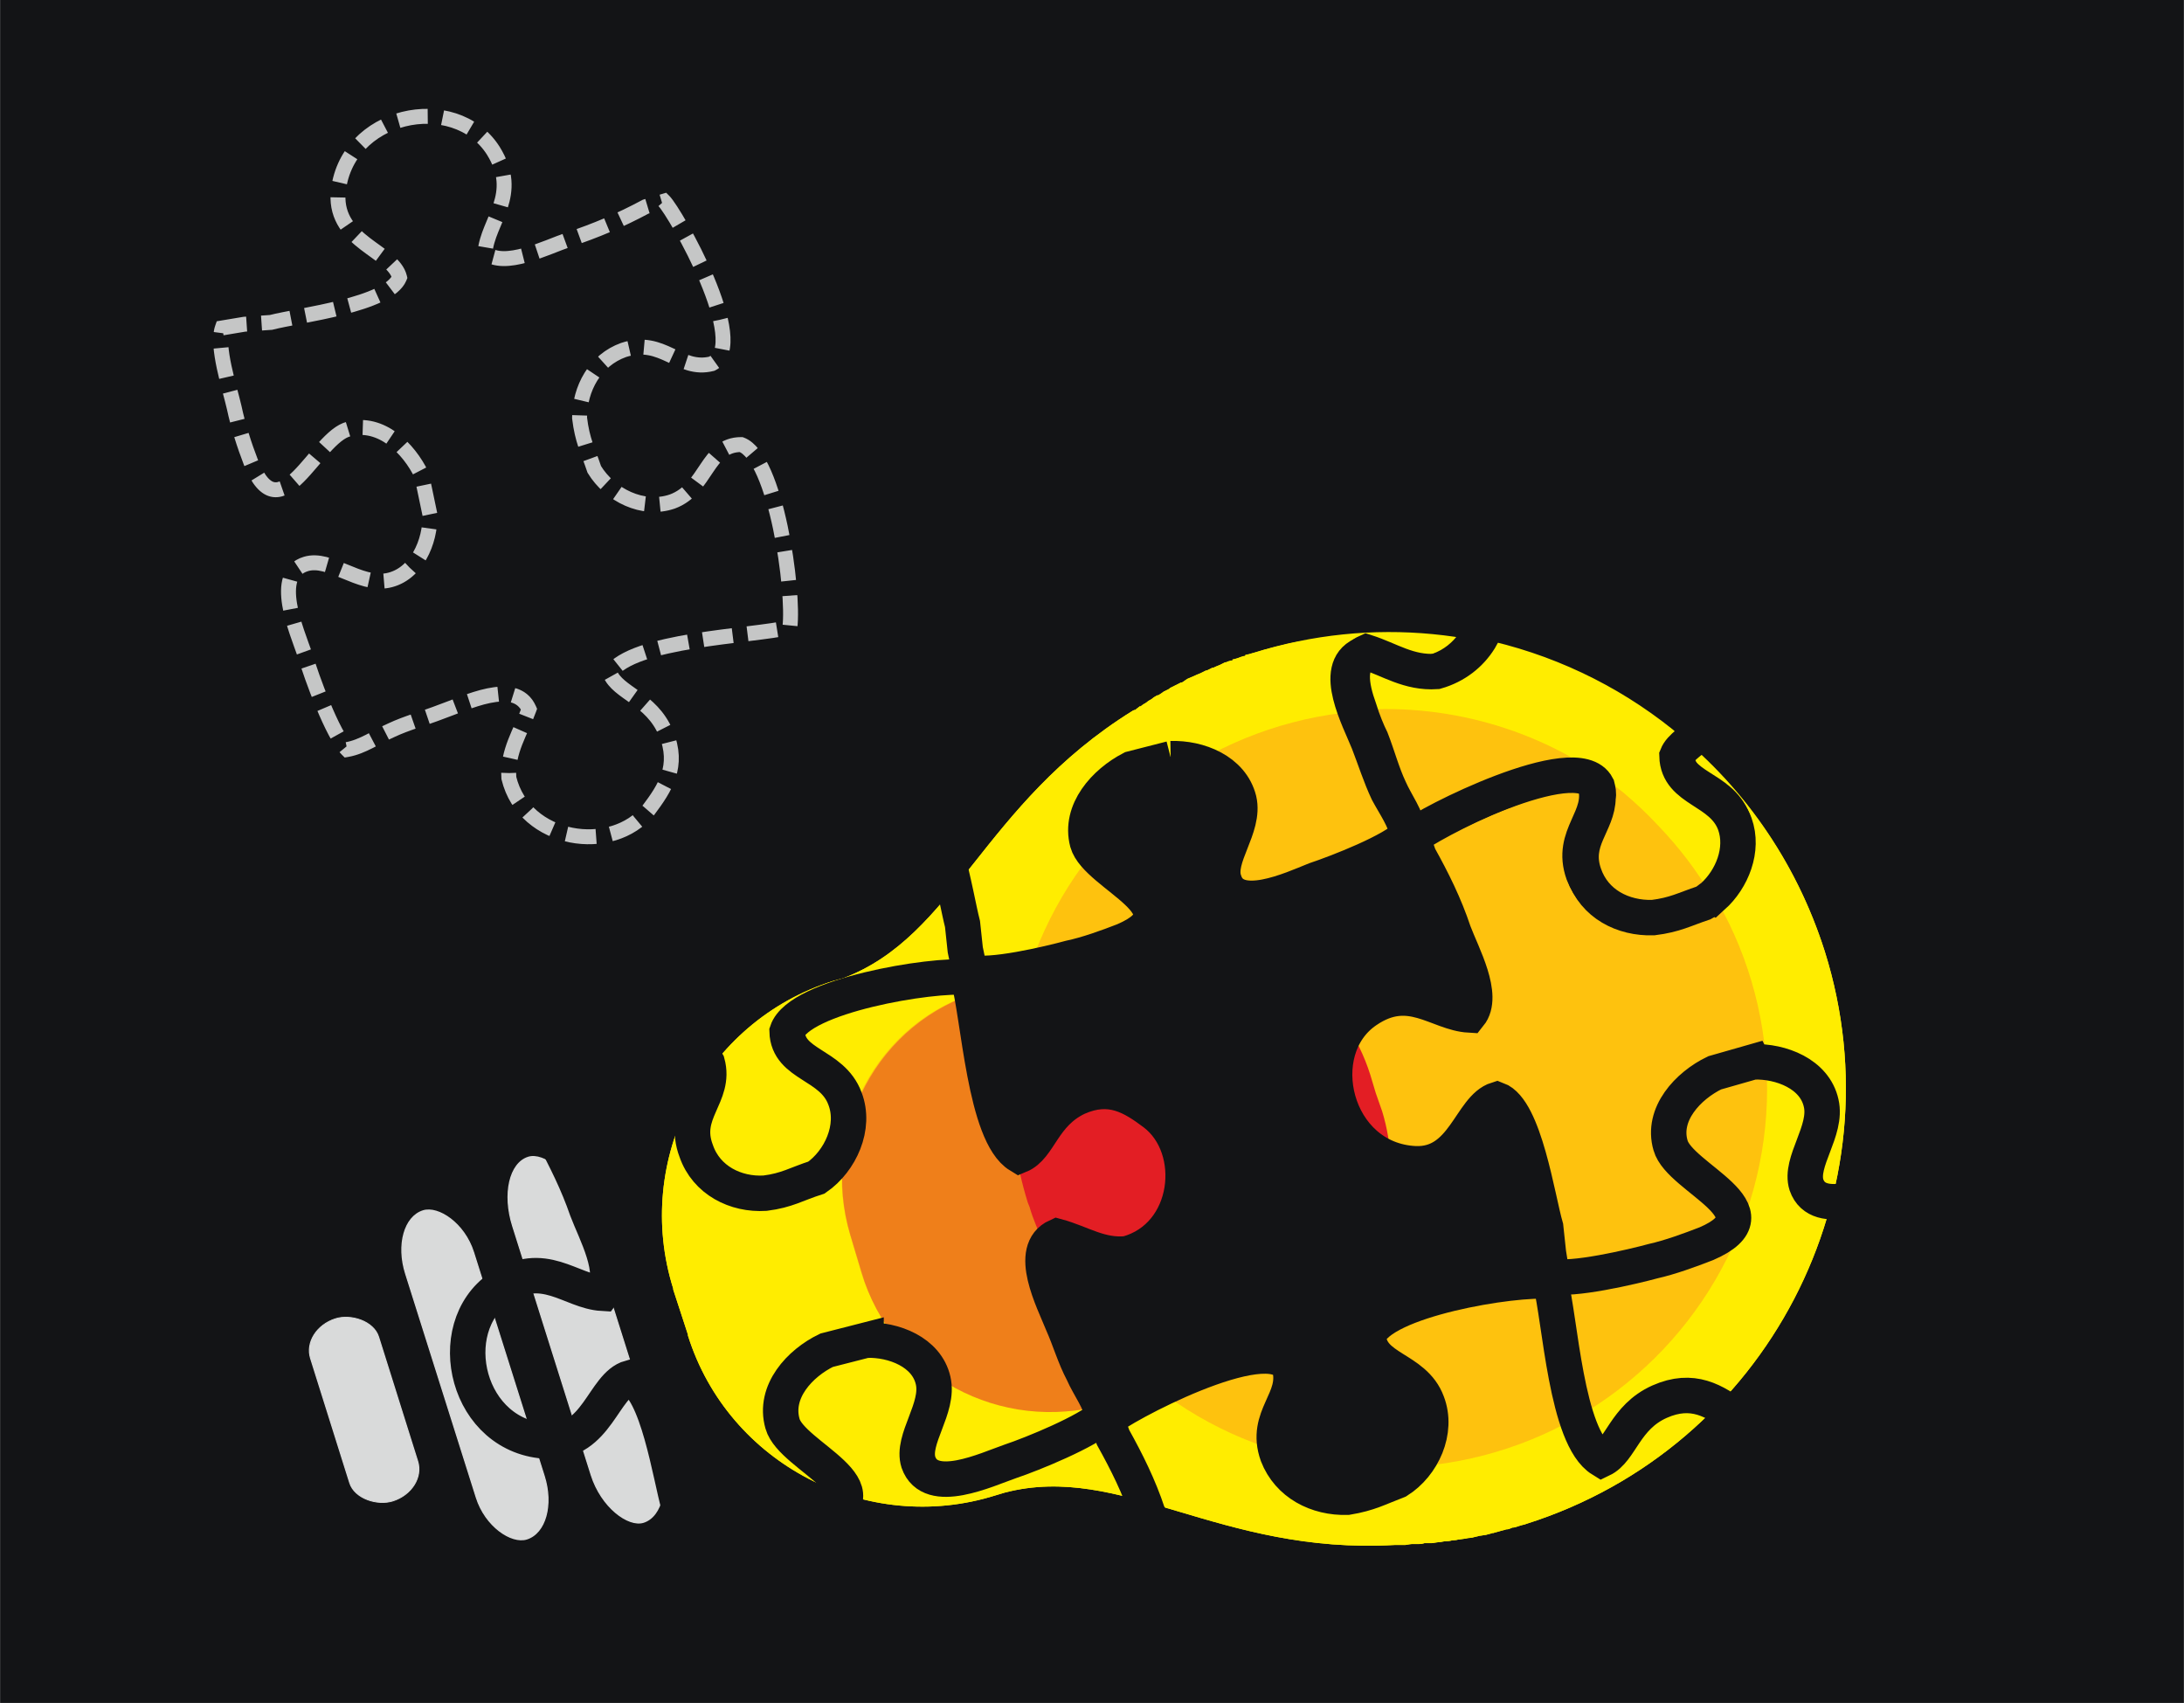 <?xml version="1.0" encoding="UTF-8"?>
<!DOCTYPE svg PUBLIC "-//W3C//DTD SVG 1.1//EN" "http://www.w3.org/Graphics/SVG/1.1/DTD/svg11.dtd">
<!-- Creator: CorelDRAW X6 -->
<svg xmlns="http://www.w3.org/2000/svg" xml:space="preserve" width="4.065in" height="3.169in" version="1.1" style="shape-rendering:geometricPrecision; text-rendering:geometricPrecision; image-rendering:optimizeQuality; fill-rule:evenodd; clip-rule:evenodd"
viewBox="0 0 2378 1854"
 xmlns:xlink="http://www.w3.org/1999/xlink">
 <defs>
  <style type="text/css">
   <![CDATA[
    .str0 {stroke:#D9DADA;stroke-width:1.755}
    .str3 {stroke:#FFED00;stroke-width:1.755}
    .str2 {stroke:#FECC00;stroke-width:1.755}
    .str5 {stroke:#131416;stroke-width:4.063}
    .str1 {stroke:#131416;stroke-width:38.591}
    .str4 {stroke:#C5C6C6;stroke-width:16.251;stroke-dasharray:32.501 16.251}
    .fil6 {fill:none}
    .fil2 {fill:#D9DADA}
    .fil5 {fill:#E31E24}
    .fil4 {fill:#EF7F1A}
    .fil1 {fill:#FFED00}
    .fil0 {fill:#131416}
    .fil3 {fill:#FEC20E}
   ]]>
  </style>
 </defs>
 <g id="Layer_x0020_1">
  <rect class="fil0" width="2378" height="1854"/>
  <g id="_221708904">
   <path class="fil1" d="M1522 1682l0 0c3,0 5,0 7,0l1 0c2,0 4,-1 7,-1l0 0 0 0 0 0c2,0 5,0 7,0l1 0c2,0 4,0 6,-1l1 0c2,0 4,0 7,0l0 0 0 0c2,0 5,-1 7,-1l0 0 1 0c2,0 4,-1 6,-1l1 0c2,0 5,0 7,-1l0 0c3,0 5,0 7,-1l1 0c2,0 4,-1 7,-1l0 0c2,-1 5,-1 7,-1l0 0c3,-1 5,-1 8,-2l0 0 0 0c2,0 5,-1 7,-1l0 0c3,-1 5,-1 7,-2l1 0c2,-1 4,-1 7,-2l0 0 0 0c3,-1 5,-1 7,-2l0 0 1 0c2,0 4,-1 6,-2l1 0c2,0 4,-1 7,-2l0 0c3,-1 5,-1 7,-2 262,-83 407,-362 325,-623 -83,-262 -362,-407 -623,-325 -3,1 -5,2 -8,2l0 1c-2,0 -5,1 -7,2l0 0c-2,1 -5,2 -7,2l0 1 0 0c-3,0 -5,1 -7,2l0 0 -1 0c-2,1 -4,2 -6,3l0 0c-3,1 -5,2 -7,3l-1 0c-2,1 -4,2 -6,3l0 0 -1 0c-2,1 -4,2 -6,3l0 0c-3,1 -5,2 -7,3l0 0c-2,1 -5,2 -7,3l0 0c-2,1 -4,3 -6,4l-1 0c-2,1 -4,2 -6,3l0 0c-2,1 -4,2 -6,3l-1 1 0 0c-2,1 -4,2 -6,3l0 0 0 0c-2,2 -4,3 -6,4l-1 0c-2,1 -4,2 -6,4l0 0c-2,1 -4,2 -6,4l0 0 0 0 0 0c-2,1 -4,2 -6,4l-1 0c-1,1 -3,2 -5,4l-1 0 -2 1c-164,102 -193,245 -315,291l-11 3c-140,44 -218,195 -174,335l0 1 16 49 0 1c44,140 195,218 335,174l10 -3c127,-33 233,68 425,57l3 0zm67 -6c2,0 4,-1 7,-1"/>
   <g>
    <rect class="fil2 str0" transform="matrix(-0.301 -0.954 -0.666 0.21 737.447 1645.38)" width="416" height="111" rx="66" ry="66"/>
    <rect class="fil2 str0" transform="matrix(-0.271 -0.858 -0.666 0.21 610.39 1663.65)" width="416" height="111" rx="66" ry="66"/>
    <rect class="fil2 str0" transform="matrix(-0.15 -0.477 -0.666 0.21 464.59 1622.46)" width="416" height="111" rx="66" ry="66"/>
   </g>
   <path class="fil1" d="M1448 959c24,-8 69,-34 91,-17 -2,36 -38,65 -6,112 44,65 163,36 167,-52 2,-54 -61,-61 -69,-89 11,-31 107,-45 139,-53l28 -4 24 -4c3,-11 0,-36 -4,-60 77,60 137,143 169,244 82,261 -63,540 -325,623l-7 2 0 0 -7 2 -1 0 -6 2 -1 0 0 0 -7 2 0 0 0 0 -7 2 -1 0 -7 2 0 0 -7 1 0 0 0 0 -8 2 0 0 -7 1 0 0 -7 1 -1 0 -7 1 0 0 -7 1 -1 0 -6 1 -1 0 0 0 -7 1 0 0 0 0 -7 0 -1 0 -6 1 -1 0 -7 0 0 0 0 0 0 0 -7 1 -1 0 -7 0 0 0 -3 0c-192,11 -298,-90 -425,-57l-10 3c-140,44 -291,-34 -335,-174l0 -1 -16 -49 0 -1c-44,-140 34,-291 174,-335l11 -3c122,-46 151,-189 315,-291l2 -1 1 0 5 -4 1 0 6 -4 0 0 0 0 0 0 6 -4 0 0 6 -4 1 0 6 -4 0 0 0 0 6 -3 0 0 1 -1 6 -3 0 0 6 -3 1 0 6 -4 0 0 7 -3 0 0 7 -3 0 0 6 -3 1 0 0 0 6 -3 1 0 7 -3 0 0 6 -3 1 0 0 0 7 -2 0 0 0 -1 7 -2 0 0 7 -2 0 -1 8 -2c17,-5 35,-10 53,-13 5,14 10,25 13,44 2,33 -14,65 -46,76 -42,15 -60,-22 -96,-13 -42,23 45,187 58,200l19 -8c27,-15 53,-27 83,-38z"/>
   <circle class="fil3" transform="matrix(0.519 -0.513 -0.513 -0.519 1511.81 1185.41)" r="565"/>
   <rect class="fil3" transform="matrix(-0.228 -0.767 -0.75 0.223 1619.49 1405.07)" width="587" height="828" rx="267" ry="267"/>
   <path class="fil4" d="M1449 1235l-12 -40c-34,-113 -153,-176 -266,-144l-102 28c-113,32 -177,153 -143,266l12 40c33,113 152,176 265,144l102 -28c113,-32 177,-153 144,-266z"/>
   <path class="fil5" d="M1510 1319c-16,72 -69,135 -145,159l-102 32c-41,-30 -76,-68 -104,-113 -8,-14 -16,-28 -22,-42 -6,-14 -12,-27 -16,-41 -1,-2 -1,-3 -2,-5 -26,-84 -23,-170 3,-247l102 -32c31,-10 62,-12 92,-8 80,11 150,66 176,148l6 20 7 20c11,36 12,74 5,109z"/>
  </g>
  <path class="fil6 str1" d="M943 1459l-43 11c-29,14 -58,45 -48,80 10,36 120,72 39,106 -17,8 -40,15 -58,20 -22,5 -67,21 -87,15l-4 -24 -3 -28c-9,-31 -23,-128 -53,-139 -29,8 -36,71 -89,69 -89,-3 -117,-123 -53,-167 48,-32 77,4 112,6 17,-22 -8,-67 -17,-91 -10,-29 -23,-55 -38,-83l-7 -19c12,-13 154,-100 176,-58 10,36 -28,54 -12,96 11,32 43,48 75,46 24,-3 34,-10 56,-17 26,-18 43,-55 31,-86 -14,-38 -62,-36 -63,-73 13,-39 158,-63 197,-59 12,42 18,171 56,194 22,-9 25,-45 63,-63 36,-16 60,-1 84,17 50,38 40,134 -30,153 -29,3 -50,-12 -76,-19 -33,15 -4,70 6,95 8,18 13,36 22,53 7,16 19,31 22,48 -16,16 -77,41 -101,49 -26,9 -87,38 -100,1 -8,-25 23,-59 16,-89 -7,-31 -43,-45 -73,-44z"/>
  <path class="fil6 str1" d="M1250 1648c-10,-30 -23,-56 -38,-83l-7 -19c12,-13 176,-101 199,-58 10,36 -28,54 -13,96 12,31 43,47 76,46 24,-4 34,-10 55,-18 27,-17 44,-54 32,-85 -14,-38 -63,-36 -64,-73 13,-39 159,-63 198,-59 11,41 17,170 56,194 21,-10 25,-46 63,-63 36,-16 60,-1 84,17 50,37 39,133 -30,152 -42,-57 -468,219 -611,-47z"/>
  <path class="fil6 str1" d="M1909 1156l-42 12c-29,14 -58,45 -48,79 10,36 120,72 39,107 -18,7 -40,15 -58,19 -22,6 -90,22 -110,16l-4 -25 -3 -28c-9,-31 -23,-128 -53,-139 -29,9 -36,72 -89,70 -89,-4 -117,-124 -53,-167 47,-32 77,3 112,5 17,-21 -8,-66 -17,-90 -10,-30 -23,-56 -38,-83l-7 -20c12,-12 176,-100 199,-58 10,37 -28,55 -13,97 12,31 43,47 76,46 24,-4 34,-10 55,-18 27,-17 44,-54 32,-86 -14,-37 -62,-35 -63,-73 12,-38 158,-62 197,-58 12,41 17,170 56,194 21,-10 25,-46 63,-63 36,-16 60,-1 84,17 50,37 39,133 -30,152 -29,3 -51,-11 -76,-19 -33,15 -4,70 6,95 7,18 13,37 22,54 7,16 18,30 22,48 -16,16 -78,40 -101,49 -26,9 -87,38 -100,1 -8,-25 23,-59 16,-89 -7,-32 -44,-46 -74,-45z"/>
  <path class="fil6 str1" d="M1275 826l-43 11c-29,15 -57,46 -48,80 10,36 121,72 40,107 -18,7 -40,15 -59,19 -22,6 -89,22 -109,15l-5 -24 -3 -28c-8,-31 -22,-128 -53,-139 -576,166 501,-300 511,-304 35,-16 60,-1 84,17 50,37 39,133 -30,152 -30,3 -51,-11 -77,-19 -33,15 -3,70 7,95 7,18 13,37 21,54 8,15 19,30 22,47 -15,17 -77,41 -101,49 -25,10 -87,39 -99,1 -9,-25 23,-58 16,-88 -8,-32 -44,-46 -74,-45z"/>
  <path class="fil3 str2" d="M1480 772c101,-7 205,23 288,90 13,11 26,23 38,36 23,24 43,50 59,78 -3,2 -6,5 -10,7 -21,7 -31,13 -55,16 -33,1 -64,-15 -75,-47 -13,-37 15,-55 15,-84 1,-4 0,-8 -1,-12 -22,-43 -188,42 -200,54l-3 1 -2 -4c-2,-17 -14,-32 -21,-48 -8,-17 -13,-36 -20,-54 -4,-8 -9,-20 -13,-33z"/>
  <path class="fil1 str3" d="M1821 795c5,5 11,9 17,14 -6,5 -10,9 -12,14 1,38 49,36 63,74 10,28 -3,60 -24,79 -16,-28 -36,-54 -59,-78 -12,-13 -25,-25 -38,-36 -83,-67 -187,-97 -288,-90 -9,-25 -14,-52 8,-62 25,8 46,23 76,21 21,-6 37,-19 47,-35 77,16 149,50 210,99z"/>
  <path class="fil6 str1" d="M1865 976c-3,2 -6,5 -10,7 -21,7 -31,13 -55,16 -33,1 -64,-15 -75,-47 -13,-37 15,-55 15,-84 1,-4 0,-8 -1,-12 -22,-43 -188,42 -200,54l-3 1 -2 -4c-2,-17 -14,-32 -21,-48 -8,-17 -13,-36 -20,-54 -4,-8 -9,-20 -13,-33 -9,-25 -14,-52 8,-62 25,8 46,23 76,21 21,-6 37,-19 47,-35l59 -106 247 155 -79 64c-6,5 -10,9 -12,14 1,38 49,36 63,74 10,28 -3,60 -24,79z"/>
  <path class="fil6 str4" d="M468 560l-9 -43c-14,-29 -44,-59 -79,-50 -36,8 -75,118 -107,36 -7,-18 -14,-40 -18,-59 -5,-22 -20,-67 -13,-87l24 -4 29 -2c31,-8 128,-19 140,-49 -7,-29 -70,-38 -67,-91 7,-88 127,-113 169,-47 30,48 -6,76 -9,111 21,18 67,-6 91,-14 30,-10 56,-21 84,-36l20 -6c12,12 95,156 52,177 -36,9 -53,-29 -96,-15 -31,11 -48,42 -48,74 3,25 9,35 16,56 17,28 53,46 85,35 38,-14 37,-62 75,-62 38,14 58,160 53,199 -42,10 -171,13 -196,50 9,22 45,27 61,65 15,36 -1,60 -19,84 -39,49 -135,35 -152,-35 -2,-29 13,-50 22,-75 -15,-34 -70,-6 -96,3 -18,7 -37,12 -54,20 -16,7 -31,18 -48,21 -16,-16 -39,-79 -46,-103 -9,-26 -36,-88 1,-99 26,-8 58,24 89,18 31,-6 47,-42 46,-72z"/>
  <path class="fil0 str5" d="M1567 1261c-7,4 -16,6 -26,6 -10,-1 -19,-2 -27,-5 -58,-20 -78,-97 -46,-143 6,-7 12,-14 20,-19 8,-5 15,-9 22,-11 35,-11 61,15 90,16 4,-4 5,-10 6,-16 1,-23 -16,-55 -23,-74 -10,-30 -23,-56 -38,-83l-7 -20c5,-5 34,-22 69,-38 0,0 0,0 0,0 -34,16 -63,32 -68,36l-3 1 -2 -4c-2,-17 -14,-32 -21,-48 -8,-17 -13,-36 -20,-54 -3,-8 -8,-19 -13,-31 -1,1 -2,1 -4,1 5,13 10,25 14,33 7,18 13,37 21,54 8,15 19,30 22,47 -15,17 -77,41 -101,49 -25,10 -87,39 -99,1 -9,-25 23,-58 16,-88 -5,-22 -24,-36 -45,-41 -9,5 -18,10 -26,16 -2,-7 -2,-14 -1,-20 -1,0 -1,0 -2,0l-43 11c-29,15 -57,46 -48,80 1,4 3,7 6,11 24,32 107,64 34,96 -18,7 -40,15 -59,19 -9,2 -26,6 -44,10 -1,4 -2,8 -3,12l3 -1c0,0 0,0 0,1l-4 1 -47 13 -1 0c-3,1 -7,3 -11,4 9,50 18,146 48,172 0,0 0,1 0,1 2,1 3,2 4,2 22,-9 25,-45 63,-63 36,-16 60,-1 84,17 50,38 40,134 -30,153 -29,3 -50,-12 -76,-19 -6,2 -10,7 -13,12 0,0 0,1 0,1 -9,23 11,62 19,82 8,18 13,36 22,53 6,12 14,24 19,37 1,-1 3,-1 5,-2 0,0 0,0 0,0l58 -16 3 -1c2,-1 4,-2 6,-3 4,-2 8,-3 11,-5 25,-11 52,-21 75,-25 4,-1 8,-2 12,-2 4,-1 9,-1 13,-1 11,1 19,4 23,12 9,35 -25,52 -14,91 0,2 1,3 1,5 12,31 43,47 76,46 24,-4 34,-10 55,-18 7,-4 13,-9 18,-15 16,-20 23,-47 14,-70 -14,-38 -63,-36 -64,-73 13,-39 159,-63 198,-59l2 -6 -4 -25 -3 -28c-9,-31 -23,-128 -53,-139 -23,7 -32,49 -63,64z"/>
 </g>
</svg>
